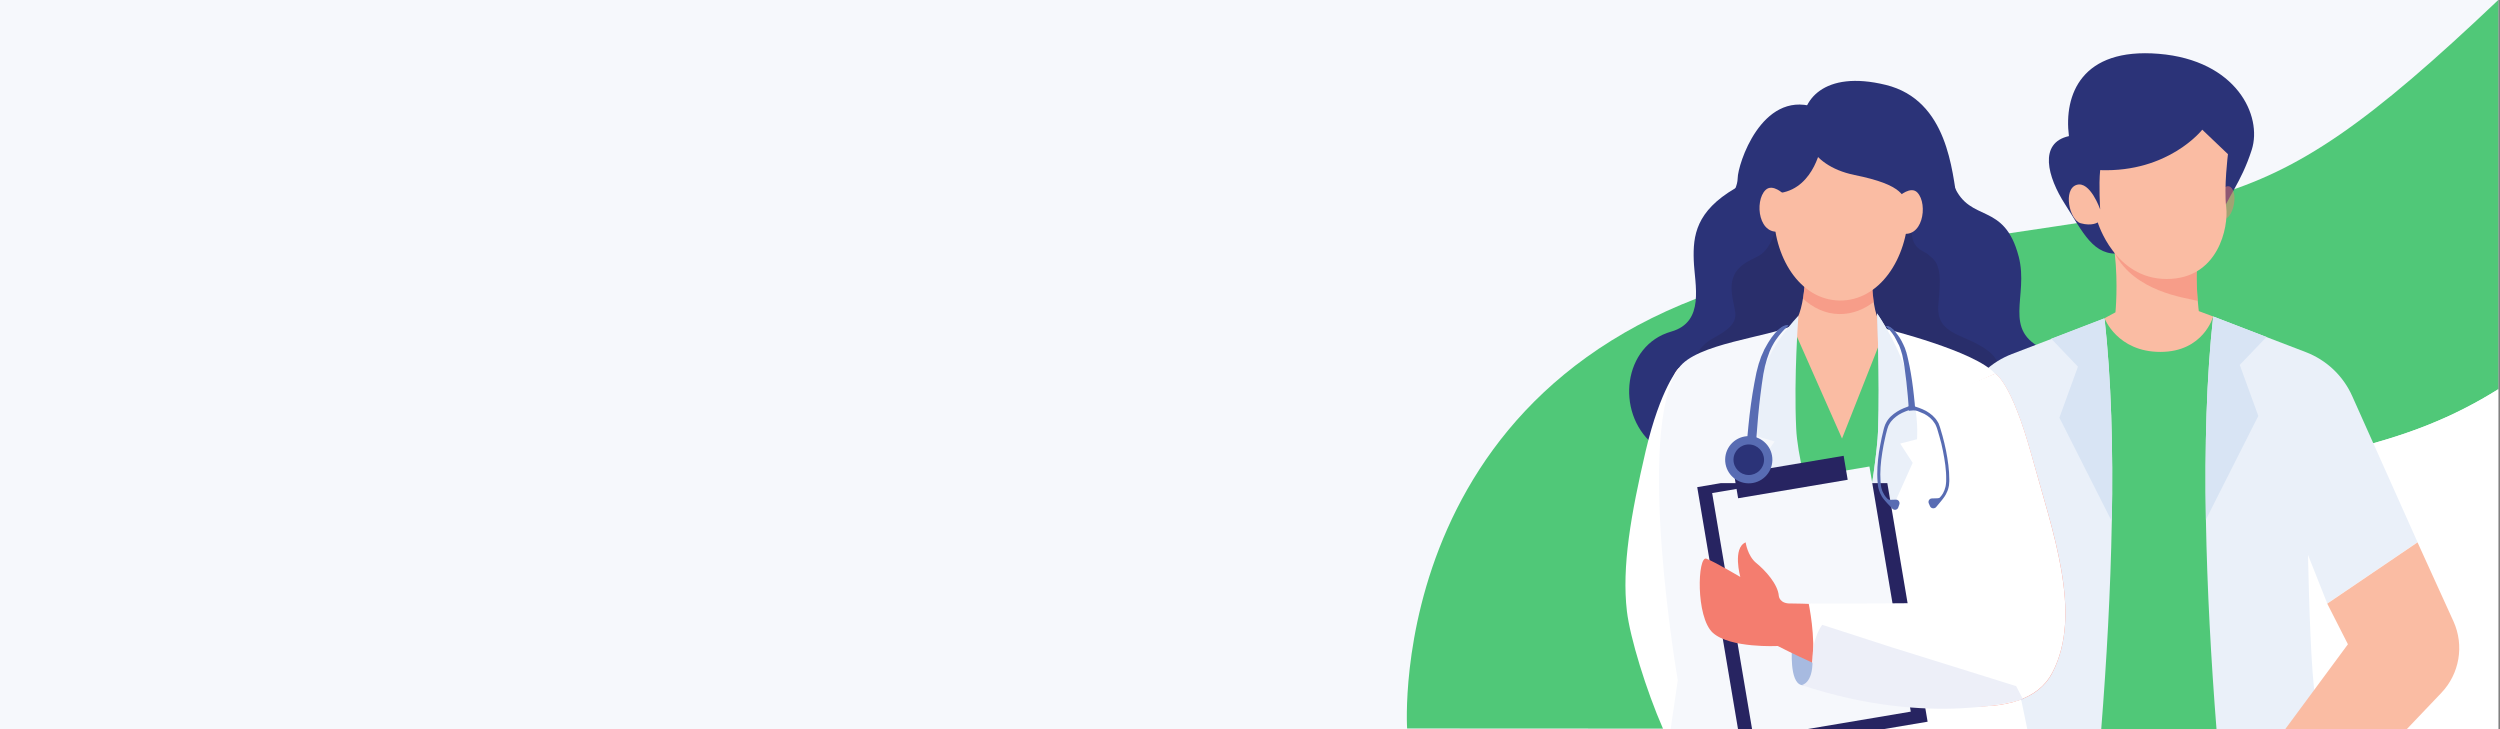 <svg width="1440" height="420" viewBox="0 0 1440 420" fill="none" xmlns="http://www.w3.org/2000/svg">
<rect x="0" y="0" width="1440" height="420" fill="#808080" stroke="none"/>
<g clip-path="url(#clip0)">
<path d="M1439 0H-1V420H1439V0Z" fill="#F6F8FC"/>
<path d="M1206.3 281.4C1331.8 267.2 1387.4 256.5 1439 224.2V0C1289 142.4 1283.8 107.3 1039.8 154.3C795.9 201.3 810.5 419.6 810.5 419.6L1001.1 419.7C1028.5 358.3 1086 295 1206.3 281.4Z" fill="#50c878"/>
<path d="M1123.6 139.9C1123.6 139.9 1123.1 101.4 1125.5 107C1134.8 128.8 1154.5 115.8 1162.8 147.9C1168.7 170.8 1152.9 190.3 1177.7 201.4C1202 212.3 1204.3 258.4 1163 268.8C1121.8 279.3 1075.6 273.2 1075.6 273.2L1021.3 263.3C1021.3 263.3 973.1 273.8 951.8 255.6C930.5 237.3 934.9 198.9 962.6 191C982.3 185.4 976.1 164 975.6 149.9C975.1 135.7 976.9 121.7 999.4 108.5C1020.1 96.6 1123.6 139.9 1123.6 139.9Z" fill="#2B3378"/>
<path d="M1102.7 126.6C1102.7 126.6 1097.3 139.6 1107.5 144.7C1118.1 150 1118.2 157 1116.5 175.4C1114.9 193.7 1132.4 191.9 1145.8 202.6C1159.2 213.3 1164.5 258 1137.7 265.5C1137.7 265.5 1084.4 284.7 1054.5 272.4C1024.5 260.1 1008.3 276.8 989.3 260.8C966 241.1 966.8 205.5 987 194.7C1006 184.5 998 180.5 997.4 166.9C996.8 153.3 1007.7 150.5 1013.5 147.1C1019.2 143.7 1022.9 134.1 1023 128.9C1023 123.5 1102.7 126.6 1102.7 126.6Z" fill="#292E6B"/>
<path d="M1149.2 215.2C1137.3 204.8 1095.5 194.5 1086 189.3C1076.6 184 1078.4 152.3 1078.4 152.3L1059.1 152.2L1039.9 151.6C1039.9 151.6 1040.6 183.4 1031 188.3C1021.4 193.2 979.2 202 967 212C954.7 222 966.4 285.1 966.4 285.1L1030 285.6L1057.1 276.2L1083.8 286.5L1147.4 288.2C1147.3 288.4 1161.1 225.6 1149.2 215.2Z" fill="#FABCA3"/>
<path d="M1120.9 203.1L1086 189.3L1061 252.6L1032.6 188.4L990.4 201.4L993 420H1130.9L1120.9 203.1Z" fill="#50c878"/>
<path d="M1439 224.2C1387.4 256.5 1331.8 267.2 1206.3 281.4C1086 295 1028.5 358.3 1001.2 419.7L1439 420V224.2Z" fill="white"/>
<path d="M1212.2 183.4L1188 244.2L1157.6 320.7L1146.5 348.7L1094.5 313.4L1132.1 229.3C1137.3 217.6 1146.9 208.5 1158.9 203.9L1181.6 195.2L1212.2 183.4Z" fill="#EAF0F9"/>
<path d="M1274.8 182.3L1299 243.1L1329.4 319.6L1340.5 347.6L1392.5 312.3L1354.9 228.2C1349.7 216.5 1340.1 207.4 1328.1 202.8L1305.4 194.1L1274.8 182.3Z" fill="#EAF0F9"/>
<path d="M1094.5 313.4L1073.9 358.9C1067.6 372.8 1070.4 389.1 1080.9 400.1L1099.9 420H1170.2L1134.7 372.1L1146.6 348.7L1094.5 313.4Z" fill="#FABCA3"/>
<path d="M1282.6 420L1274.8 182.3L1212.2 183.4L1202.3 420H1282.6Z" fill="#50c878"/>
<path d="M1186.3 240.7C1170.8 273.2 1158 297.4 1158 297.4C1158 297.4 1157.9 307.1 1157.6 320.8C1157 347.5 1155.8 389.5 1153.3 403.6C1152.8 406.5 1151.6 412.3 1149.9 420.1H1210.3C1213.4 381 1215.7 340 1216.4 300.4C1217.2 258.6 1216.1 218.4 1212.2 183.4C1203.9 203.2 1194.7 223.1 1186.3 240.7Z" fill="#EAF0F9"/>
<path d="M1333.7 402.4C1331.2 388.3 1330 346.4 1329.4 319.6C1329.1 305.9 1329 296.2 1329 296.2C1329 296.2 1316.2 272 1300.7 239.5C1292.3 222 1283.1 202 1274.8 182.2C1270.9 217.1 1269.9 257.4 1270.6 299.2C1271.3 339.2 1273.6 380.6 1276.7 419.9H1337.3C1335.5 411.7 1334.2 405.5 1333.7 402.4Z" fill="#EAF0F9"/>
<path d="M1216.4 300.3L1188 244.1L1186.2 240.6L1196.9 211.2L1181.5 195.1L1212.2 183.3C1216.1 218.3 1217.2 258.5 1216.4 300.3Z" fill="#D8E4F4"/>
<path d="M1270.6 299.3L1299 243.1L1300.8 239.6L1290.1 210.2L1305.5 194.1L1274.8 182.3C1270.9 217.2 1269.9 257.5 1270.6 299.3Z" fill="#D8E4F4"/>
<path d="M1392.5 312.4L1340.5 347.7L1352.4 371.1L1316.2 420.1H1386.2L1406.2 399.1C1416.7 388.1 1419.5 371.8 1413.2 357.9L1392.5 312.4Z" fill="#FABCA3"/>
<path d="M1221.7 145.9C1205.7 148 1199.7 133.5 1189.5 117.7C1179.3 101.9 1174.1 82.3 1191.7 78.4C1188.7 54.6 1198.9 27.3 1243.5 31C1288.1 34.7 1303.3 66.6 1297 86.3C1290.7 105.9 1282.6 113.8 1278.4 126.4C1274.2 139 1266.4 146.2 1266.4 146.2" fill="#2B3378"/>
<path d="M1274.8 182.3C1274.8 182.3 1269.3 202.7 1244.4 202.7C1219.5 202.7 1212.2 183.3 1212.2 183.3L1218.5 179.9C1218.5 179.9 1220.1 163.8 1218.1 145.9C1217.8 143 1217.4 140.1 1216.9 137.1L1224.7 137.5L1268.8 140C1264.3 146 1265.1 163.7 1265.9 173.1C1266.2 176.8 1266.5 179.2 1266.5 179.2L1274.8 182.3Z" fill="#FABCA3"/>
<path opacity="0.49" d="M1265.9 173.3C1258 171.4 1229.5 167.9 1218.1 145.9L1224.7 137.6L1268.8 140.1C1264.4 146.2 1265.1 163.9 1265.9 173.3Z" fill="#F47D6F"/>
<path opacity="0.49" d="M1286.74 117.699C1287.71 112.43 1286.39 107.77 1283.78 107.289C1281.17 106.809 1278.27 110.691 1277.3 115.96C1276.33 121.229 1277.66 125.889 1280.27 126.369C1282.87 126.849 1285.77 122.967 1286.74 117.699Z" fill="#F47D6F"/>
<path d="M1209.7 98C1208.8 106.4 1209.7 120.6 1209.7 120.6C1209.7 120.6 1203.9 104 1196.1 106.5C1188.2 109 1191.9 126.8 1198.5 128.6C1205 130.4 1208.3 128.1 1208.3 128.1C1208.3 128.1 1218.1 160.7 1248 160.7C1277.9 160.7 1283.7 130.6 1282.3 119.3C1280.9 108 1283.3 88.8 1283.3 88.8L1268.5 74.7C1268.5 74.7 1249.2 99.4 1209.7 98Z" fill="#FABCA3"/>
<path d="M966.9 212.1C966.9 212.1 956.5 223.2 947.9 259.8C939.4 296.4 934.1 326.4 937.1 352.1C938.9 367.2 948.1 397.4 958 420H1004.2L983.8 345.7L997.4 242.9L966.9 212.1Z" fill="white"/>
<path d="M1030.1 187.5C1027.3 186.8 1023.8 190.4 1022.4 192C1021 193.6 1019.8 195.3 1018.7 197.1C1018.1 198 1017.7 198.9 1017.1 199.9L1016.3 201.3C1016.1 201.8 1015.9 202.3 1015.7 202.7C1015.3 203.7 1014.8 204.6 1014.4 205.6L1013.4 208.6C1013.2 209.1 1013 209.6 1012.9 210.1L1012.5 211.6L1011.7 214.7C1011.3 216.7 1010.9 218.7 1010.5 220.8C1009 228.9 1007.9 237.1 1007.1 245.3C1006.7 249.4 1006.3 253.5 1006 257.6L1011.4 257.9C1011.6 253.8 1011.8 249.8 1012.2 245.7C1012.8 237.6 1013.7 229.5 1014.8 221.5C1015.1 219.5 1015.4 217.5 1015.7 215.5L1016.3 212.6L1016.6 211.1C1016.7 210.6 1016.9 210.1 1017 209.7L1017.8 206.8C1018.1 205.9 1018.5 205 1018.8 204C1019 203.5 1019.1 203.1 1019.3 202.6L1019.9 201.3C1020.3 200.4 1020.7 199.5 1021.2 198.7C1025.1 191.2 1033.3 184.7 1030.1 187.5Z" fill="#586CB3"/>
<path d="M1020.96 265.097C1021.1 257.588 1015.13 251.383 1007.62 251.238C1000.11 251.094 993.907 257.064 993.762 264.574C993.618 272.083 999.588 278.288 1007.1 278.433C1014.61 278.577 1020.81 272.607 1020.96 265.097Z" fill="#586CB3"/>
<path d="M1016.16 265.005C1016.25 260.146 1012.39 256.131 1007.53 256.038C1002.67 255.944 998.655 259.807 998.561 264.667C998.468 269.526 1002.33 273.541 1007.19 273.634C1012.05 273.728 1016.06 269.865 1016.16 265.005Z" fill="#2B3378"/>
<path d="M1081.2 180.5C1081.2 180.5 1082.8 217.7 1081.8 247.5C1081 272 1067 343.9 1067 343.9L1101.7 266.6L1094.5 255.5L1104.2 253C1104.1 253.1 1108 220.7 1081.2 180.5Z" fill="#D8E1F3"/>
<path opacity="0.49" d="M1059.4 180.9C1066.8 181 1073.6 178.3 1079.3 173.9C1077.8 163.6 1078.4 154.6 1078.4 154.6L1059.1 154.5L1039.9 153.9C1039.9 153.9 1040.2 162 1038.5 172C1044.3 177.3 1051.4 180.8 1059.4 180.9Z" fill="#F47D6F"/>
<path d="M1134.8 282.5L1120.3 276.5L1124 338.7L1044.2 348.1L1139.3 354.3L1134.8 282.5Z" fill="#EDEFF8"/>
<path opacity="0.39" d="M1006.1 364.2L1002.5 370.7C1002.5 370.7 1012.1 372.9 1019.9 374.8C1024.6 375.9 1029.9 380 1029.9 380C1029.9 380 1029.2 397 1034.8 398.9C1043 401.6 1132.6 426.5 1165.3 402.7C1197.9 379 1122.6 383.8 1122.6 383.8L1006.1 364.2Z" fill="#A7BAE0"/>
<path opacity="0.39" d="M1098.9 349.8L1097.6 341.5C1097.6 341.5 1032.1 347.9 1026.9 346.9C1021.7 346 1042 355.2 1042 355.2L1098.9 349.8Z" fill="#A7BAE0"/>
<path d="M1086.3 187.9C1088.2 187.4 1090.7 189.9 1091.6 191C1092.5 192.1 1093.4 193.3 1094.2 194.5C1094.6 195.1 1094.9 195.8 1095.3 196.4L1095.8 197.4C1096 197.7 1096.1 198.1 1096.3 198.4C1096.6 199.1 1096.9 199.7 1097.2 200.4L1097.9 202.5C1098 202.8 1098.2 203.2 1098.2 203.5L1098.5 204.6L1099 206.7C1099.3 208.1 1099.6 209.5 1099.9 210.9C1101 216.5 1101.8 222.1 1102.4 227.8C1102.7 230.6 1103 233.4 1103.2 236.3L1099.5 236.6C1099.3 233.8 1099.2 231 1098.9 228.2C1098.4 222.6 1097.8 217 1097 211.5C1096.8 210.1 1096.6 208.7 1096.3 207.4L1095.9 205.4L1095.7 204.4C1095.6 204.1 1095.5 203.7 1095.4 203.4L1094.8 201.4C1094.6 200.8 1094.3 200.1 1094.1 199.5C1094 199.2 1093.9 198.9 1093.7 198.6L1093.2 197.7C1092.9 197.1 1092.6 196.5 1092.3 195.9C1089.8 190.5 1084.1 186 1086.3 187.9Z" fill="#586CB3"/>
<path d="M1120.9 259.5C1120.3 256.7 1119.7 253.9 1118.9 251.1C1118.5 249.7 1118.1 248.3 1117.7 247C1117.5 246.3 1117.3 245.6 1117 244.9L1116.6 243.8L1116 242.8C1114.4 240.1 1112 238.2 1109.4 236.7C1108.1 236 1106.7 235.4 1105.3 234.9C1103.9 234.4 1102.5 234 1101 233.4L1100.9 233.9L1100.8 233.4C1099.3 234.1 1098 234.6 1096.6 235.1C1095.2 235.7 1093.9 236.3 1092.7 237.1C1090.2 238.7 1087.8 240.7 1086.4 243.5L1085.9 244.5L1085.5 245.6C1085.2 246.3 1085.1 247 1084.9 247.7C1084.6 249.1 1084.2 250.5 1083.9 251.9C1083.3 254.7 1082.8 257.5 1082.3 260.4C1081.5 266.1 1081 271.8 1081.5 277.6C1081.6 278.3 1081.6 279 1081.7 279.8C1081.8 280.5 1082 281.3 1082.2 282C1082.6 283.4 1083.2 284.8 1084 286.1C1084.8 287.4 1086.9 289.7 1086.9 289.7L1090.1 293.1C1091.2 294.1 1092.9 293.7 1093.4 292.3L1094 290.6C1094.5 289.2 1093.5 287.7 1092 287.8L1088.6 287.9C1088.1 287.9 1087.6 287.7 1087.2 287.3C1086.5 286.6 1085.9 285.9 1085.4 285.1C1084.7 284 1084.1 282.7 1083.8 281.5C1083.6 280.9 1083.5 280.2 1083.4 279.5C1083.3 278.8 1083.3 278.1 1083.2 277.4C1082.8 271.8 1083.3 266.2 1084.2 260.6C1084.6 257.8 1085.2 255 1085.8 252.3C1086.1 250.9 1086.4 249.6 1086.8 248.2C1087 247.5 1087.1 246.8 1087.4 246.2L1087.7 245.3L1088.2 244.4C1089.4 242.1 1091.5 240.3 1093.8 238.8C1095 238.1 1096.2 237.5 1097.5 237C1098.6 236.5 1099.8 236.1 1101 236.1C1102.2 236.1 1103.4 236.4 1104.6 236.8C1105.9 237.3 1107.1 237.8 1108.4 238.4C1110.8 239.7 1112.9 241.4 1114.3 243.7L1114.8 244.5L1115.2 245.4C1115.5 246 1115.7 246.7 1115.9 247.3C1116.3 248.6 1116.7 250 1117.1 251.4C1117.9 254.1 1118.6 256.9 1119.1 259.6C1120.2 265.1 1121.1 270.7 1121 276.3C1121 277 1121 277.7 1120.9 278.4C1120.9 279.1 1120.7 279.7 1120.6 280.4C1120.3 281.7 1119.8 283 1119.2 284.1C1118.7 284.9 1118.2 285.7 1117.5 286.4C1117.2 286.8 1116.7 287 1116.1 287L1112.8 287.1C1111.3 287.1 1110.4 288.7 1111 290L1111.7 291.6C1112.3 292.9 1114 293.2 1115.1 292.2L1118.1 288.6C1118.1 288.6 1120.1 286.2 1120.8 284.8C1121.5 283.5 1122.1 282.1 1122.4 280.6C1122.6 279.9 1122.7 279.1 1122.7 278.4C1122.8 277.7 1122.8 276.9 1122.8 276.2C1122.8 270.9 1122 265.1 1120.9 259.5Z" fill="#586CB3"/>
<path d="M1032.6 187.4C1019.1 194.2 976.8 197.7 966.9 212.1C941.7 248.8 966.4 391.8 966.4 391.8L962.3 419.9H1058.2C1058.6 380.8 1059.7 344.7 1059.7 344.7L1026.9 267.6C1027 267.5 1036.4 185.5 1032.6 187.4Z" fill="#F6F8FC"/>
<path d="M1099.2 121.9C1098.7 149.1 1082.4 173.5 1059.5 173.1C1036.6 172.7 1021.2 147.8 1021.7 120.6C1022.2 93.4 1038.4 74.1 1061.3 74.5C1084.1 74.8 1099.7 94.7 1099.2 121.9Z" fill="#FABCA3"/>
<path d="M1038.5 74C1038.5 74 1040.1 95 1068.2 100.8C1096.3 106.5 1097.8 113 1099.2 121.9C1100.5 130.9 1102.2 140.1 1114.5 149.8C1126.8 159.5 1142.3 135.2 1142.3 135.2C1142.3 135.2 1130.4 132.4 1127.4 115.9C1124.4 99.4 1122.2 57.7 1086.2 48.9C1050.3 40.1 1036.8 58.2 1038.5 74Z" fill="#2B3378"/>
<path d="M1049.2 83C1049.2 83 1045.5 107.9 1025.7 111.1C1016.7 112.6 1016 122.7 1017.8 133.3C1018.8 139 1011.6 142.2 1008 137.8L992.4 119C992.4 119 1000.7 110.9 1000.9 102.7C1001 94.5 1014.6 52.4 1044.6 61.5C1074.7 70.7 1049.2 83 1049.2 83Z" fill="#2B3378"/>
<path d="M1027.5 111.9C1027.5 111.9 1021.1 105.5 1017 109.4C1010.3 115.8 1012.9 137.2 1026.8 132.9" fill="#FABCA3"/>
<path d="M1093.9 113C1093.9 113 1100.6 106.9 1104.4 110.9C1110.8 117.6 1107.5 138.8 1093.8 134" fill="#FABCA3"/>
<path d="M1161 388C1156.1 366.9 1156.5 247.1 1156.5 247.1C1156.5 247.1 1154.5 221.6 1149.2 215.3C1138.2 202.3 1086 189.4 1086 189.4C1086 189.4 1091.6 254.2 1087.3 273.4C1083 292.6 1067.5 343.9 1067.5 343.9C1067.5 343.9 1068.4 382.7 1070 419.9H1167.7C1164.7 405.2 1162.2 393.3 1161 388Z" fill="white"/>
<path d="M1081.2 180.5C1081.2 180.5 1082.8 217.7 1081.8 247.5C1081 272 1067 343.9 1067 343.9L1101.7 266.6L1094.5 255.5L1104.2 253C1104.1 253.1 1108 220.7 1081.2 180.5Z" fill="#EAF0F9"/>
<path d="M1035.9 181.8C1035.9 181.8 1033.2 216.9 1034.6 246.7C1035.9 276.8 1059.9 344.6 1059.9 344.6L1014.6 265.1L1022.2 254.3L1012.6 251.5C1012.6 251.5 1001.1 219.5 1035.9 181.8Z" fill="#EAF0F9"/>
<path d="M977.6 280.6L1001.1 420H1084.8L1110.3 415.7L1087.1 278.3H991.1L977.6 280.6Z" fill="#272461"/>
<path d="M986.2 284L1009.2 420H1040.7L1100.6 409.9L1076.8 268.7L986.2 284Z" fill="#F6F8FC"/>
<path d="M1032.2 372.8C1032.2 372.8 1030.5 393.1 1037.7 394.6C1044.9 396.2 1050.6 381.6 1050.6 381.6L1032.2 372.8Z" fill="#A7BAE0"/>
<path d="M1114.9 230.6L1149.2 215.3C1149.2 215.3 1158.3 219.3 1170.3 262.7C1182.3 306.2 1199.9 353.5 1182.1 387.6C1164.3 421.6 1092.1 407 1024 372.1C1024 372.1 996.6 373.5 986.6 364.5C976.6 355.4 977.8 319.8 982.9 321.8C988 323.8 1002.4 332.3 1002.4 332.3C1002.4 332.3 997.8 315.6 1005.5 312.4C1005.5 312.4 1006.5 320.1 1011.6 324.3C1016.8 328.5 1024.1 336.5 1024.6 343.3C1024.6 343.3 1025 347.9 1031.7 347.6C1038.5 347.3 1137.9 352.3 1137.9 352.3L1114.9 230.6Z" fill="#F47D6F"/>
<path d="M1043.8 381.6C1105.5 409.3 1166 418.3 1182.1 387.5C1199.9 353.5 1182.2 306.1 1170.3 262.6C1158.3 219.1 1149.2 215.2 1149.2 215.2L1112.3 230.5L1120.4 271.2L1135.5 347C1135.5 347 1068.2 348 1041.8 347.6C1041.8 347.7 1046 367.3 1043.8 381.6Z" fill="white"/>
<path d="M1161.3 395.2L1165.2 402.7C1165.2 402.7 1112.6 419.5 1037.7 394.6C1037.7 394.6 1044.2 393.9 1044 380.5C1043.8 367.1 1049.6 359.9 1049.6 359.9L1089.5 372.8L1161.3 395.2Z" fill="#EDEFF8"/>
<path d="M1061.94 262.541L998.827 273.19L1001.16 286.996L1064.27 276.346L1061.94 262.541Z" fill="#272461"/>
<path d="M1030.1 187.4C1027.3 186.7 1023.8 190.3 1022.4 191.9C1021 193.5 1019.8 195.2 1018.7 197C1018.1 197.9 1017.7 198.8 1017.1 199.8L1016.3 201.2C1016.1 201.7 1015.9 202.2 1015.7 202.6C1015.3 203.6 1014.8 204.5 1014.4 205.5L1013.4 208.5C1013.2 209 1013 209.5 1012.9 210L1012.5 211.5L1011.7 214.6C1011.3 216.6 1010.9 218.6 1010.5 220.7C1009 228.8 1007.9 237 1007.1 245.2C1006.7 249.3 1006.3 253.4 1006 257.5L1011.4 257.8C1011.6 253.7 1011.8 249.7 1012.2 245.6C1012.8 237.5 1013.7 229.4 1014.8 221.4C1015.1 219.4 1015.4 217.4 1015.7 215.4L1016.3 212.5L1016.6 211C1016.7 210.5 1016.9 210 1017 209.6L1017.8 206.7C1018.1 205.8 1018.5 204.9 1018.8 203.9C1019 203.4 1019.1 203 1019.3 202.5L1019.9 201.2C1020.3 200.3 1020.7 199.4 1021.2 198.6C1025.1 191.2 1033.3 184.7 1030.1 187.4Z" fill="#586CB3"/>
<path d="M1020.89 265.067C1021.03 257.557 1015.06 251.352 1007.55 251.207C1000.04 251.063 993.836 257.033 993.692 264.543C993.547 272.052 999.518 278.257 1007.03 278.402C1014.54 278.547 1020.74 272.576 1020.89 265.067Z" fill="#586CB3"/>
<path d="M1016.09 264.975C1016.18 260.116 1012.32 256.101 1007.46 256.007C1002.6 255.913 998.584 259.777 998.491 264.636C998.397 269.495 1002.26 273.51 1007.12 273.603C1011.98 273.697 1015.99 269.834 1016.09 264.975Z" fill="#2B3378"/>
<path d="M1086.3 187.9C1088.2 187.4 1090.7 189.9 1091.6 191C1092.5 192.1 1093.4 193.3 1094.2 194.5C1094.6 195.1 1094.9 195.8 1095.3 196.4L1095.8 197.4C1096 197.7 1096.1 198.1 1096.3 198.4C1096.6 199.1 1096.9 199.7 1097.2 200.4L1097.9 202.5C1098 202.8 1098.2 203.2 1098.2 203.5L1098.5 204.6L1099 206.7C1099.3 208.1 1099.6 209.5 1099.9 210.9C1101 216.5 1101.8 222.1 1102.4 227.8C1102.7 230.6 1103 233.4 1103.2 236.3L1099.5 236.6C1099.3 233.8 1099.2 231 1098.9 228.2C1098.4 222.6 1097.8 217 1097 211.5C1096.8 210.1 1096.6 208.7 1096.3 207.4L1095.9 205.4L1095.7 204.4C1095.6 204.1 1095.5 203.7 1095.4 203.4L1094.8 201.4C1094.6 200.8 1094.3 200.1 1094.1 199.5C1094 199.2 1093.9 198.9 1093.7 198.6L1093.2 197.7C1092.9 197.1 1092.6 196.5 1092.3 195.9C1089.8 190.4 1084.1 186 1086.3 187.9Z" fill="#586CB3"/>
<path d="M1120.9 259.5C1120.3 256.7 1119.7 253.9 1118.9 251.1C1118.5 249.7 1118.1 248.3 1117.7 247C1117.5 246.3 1117.3 245.6 1117 244.9L1116.6 243.8L1116 242.8C1114.4 240.1 1112 238.2 1109.4 236.7C1108.1 236 1106.7 235.4 1105.3 234.9C1103.9 234.4 1102.5 234 1101 233.4L1100.9 233.9L1100.8 233.4C1099.3 234.1 1098 234.6 1096.6 235.1C1095.2 235.7 1093.9 236.3 1092.7 237.1C1090.2 238.7 1087.8 240.7 1086.4 243.5L1085.9 244.5L1085.5 245.6C1085.2 246.3 1085.1 247 1084.9 247.7C1084.6 249.1 1084.2 250.5 1083.9 251.9C1083.3 254.7 1082.8 257.5 1082.3 260.4C1081.5 266.1 1081 271.8 1081.5 277.6C1081.6 278.3 1081.6 279 1081.7 279.8C1081.8 280.5 1082 281.3 1082.2 282C1082.6 283.4 1083.2 284.8 1084 286.1C1084.8 287.4 1086.9 289.7 1086.9 289.7L1090.1 293.1C1091.2 294.1 1092.9 293.7 1093.4 292.3L1094 290.6C1094.5 289.2 1093.5 287.7 1092 287.8L1088.6 287.9C1088.1 287.9 1087.6 287.7 1087.2 287.3C1086.5 286.6 1085.9 285.9 1085.4 285.1C1084.7 284 1084.1 282.7 1083.8 281.5C1083.6 280.9 1083.5 280.2 1083.4 279.5C1083.3 278.8 1083.3 278.1 1083.2 277.4C1082.8 271.8 1083.3 266.2 1084.2 260.6C1084.6 257.8 1085.2 255 1085.8 252.3C1086.1 250.9 1086.4 249.6 1086.8 248.2C1087 247.5 1087.1 246.8 1087.4 246.2L1087.7 245.3L1088.2 244.4C1089.4 242.1 1091.5 240.3 1093.8 238.8C1095 238.1 1096.2 237.5 1097.5 237C1098.6 236.5 1099.8 236.1 1101 236.1C1102.2 236.1 1103.4 236.4 1104.6 236.8C1105.9 237.3 1107.1 237.8 1108.4 238.4C1110.8 239.7 1112.9 241.4 1114.3 243.7L1114.8 244.5L1115.2 245.4C1115.5 246 1115.7 246.7 1115.9 247.3C1116.3 248.6 1116.7 250 1117.1 251.4C1117.9 254.1 1118.6 256.9 1119.1 259.6C1120.2 265.1 1121.1 270.7 1121 276.3C1121 277 1121 277.7 1120.9 278.4C1120.9 279.1 1120.7 279.7 1120.6 280.4C1120.3 281.7 1119.8 283 1119.2 284.1C1118.7 284.9 1118.2 285.7 1117.5 286.4C1117.2 286.8 1116.7 287 1116.1 287L1112.8 287.1C1111.3 287.1 1110.4 288.7 1111 290L1111.7 291.6C1112.3 292.9 1114 293.2 1115.1 292.2L1118.1 288.6C1118.1 288.6 1120.1 286.2 1120.8 284.8C1121.5 283.5 1122.1 282.1 1122.4 280.6C1122.6 279.9 1122.7 279.1 1122.7 278.4C1122.8 277.7 1122.8 276.9 1122.8 276.2C1122.8 270.8 1122 265.1 1120.9 259.5Z" fill="#586CB3"/>
</g>
<defs>
<clipPath id="clip0">
<rect width="1440" height="420" fill="white"/>
</clipPath>
</defs>
</svg>